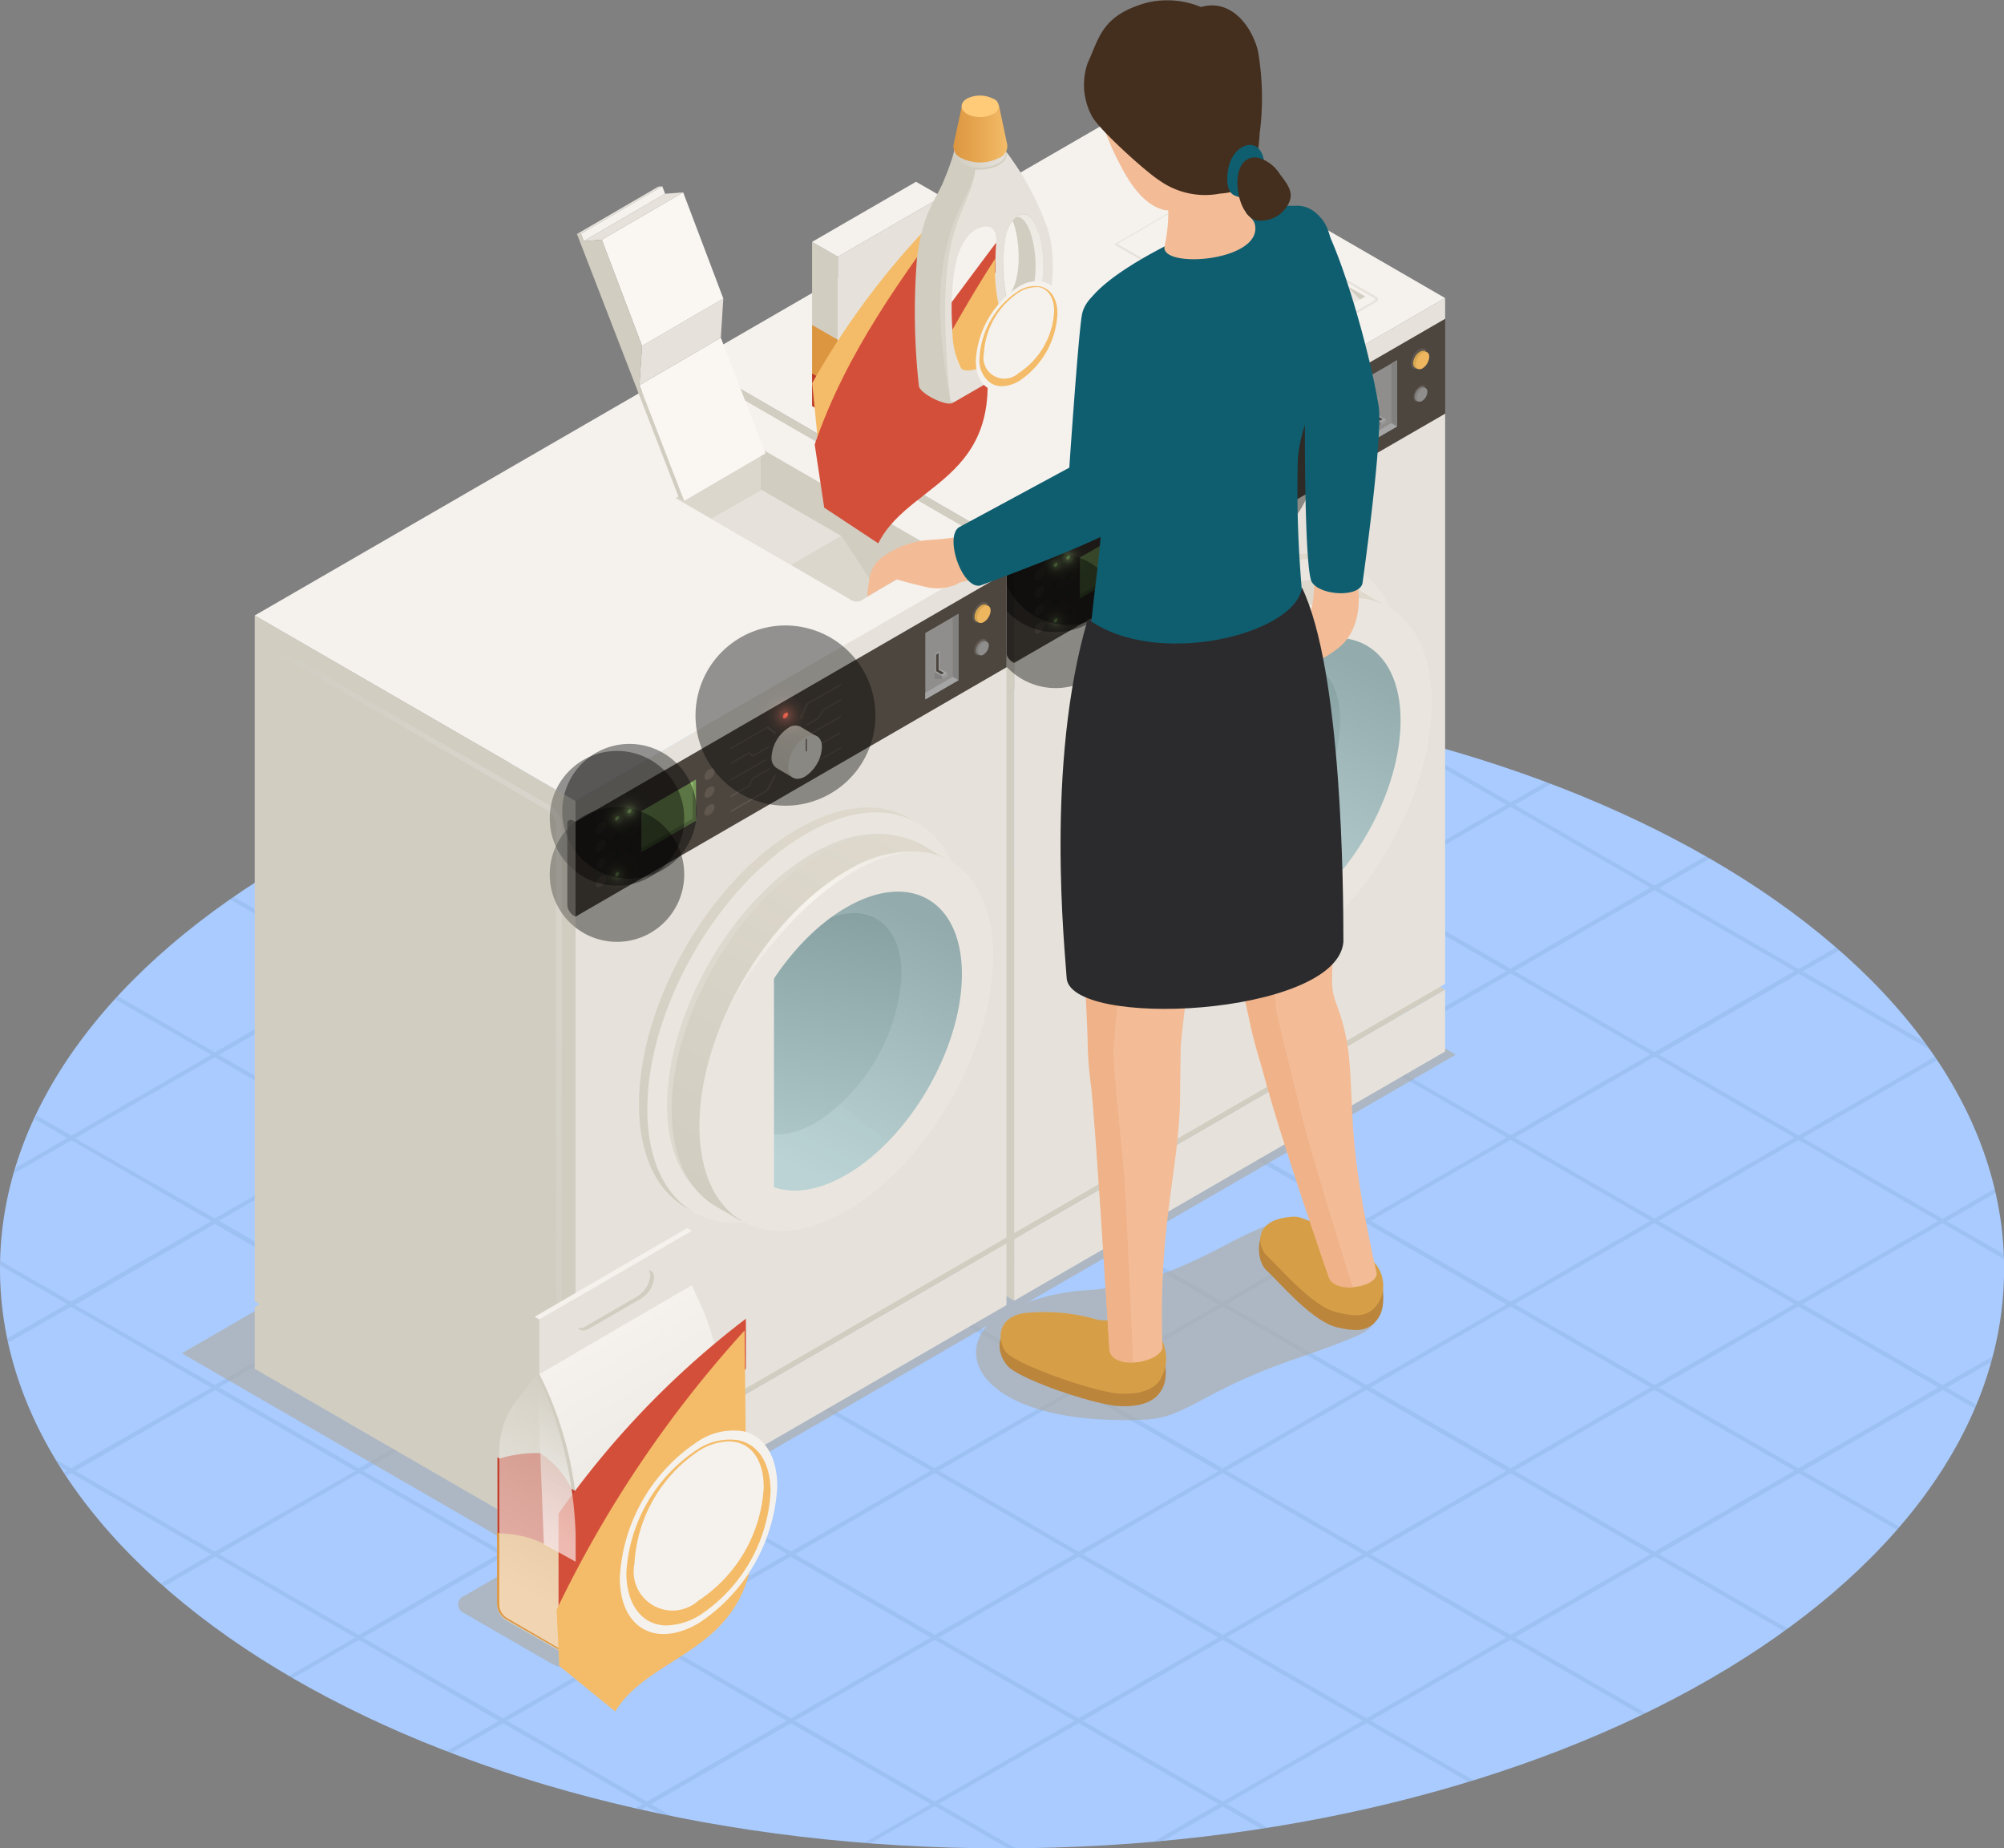 <svg width="257" height="237" fill="none" xmlns="http://www.w3.org/2000/svg"><rect width="100%" height="100%" fill="#808080" stroke="none"/><path d="M128.508 237c70.972 0 128.507-33.27 128.507-74.31S199.48 88.38 128.508 88.38C57.535 88.38 0 121.65 0 162.69S57.535 237 128.508 237Z" fill="#A9CBFF"/><path opacity=".1" d="m37.543 215.191 8.487-4.914 13.606 7.875 4.328 2.503-6.72 3.891.625.245 6.628-3.831 17.934 10.363-.93.534.762.168.686-.397 1.523.885 1.676.351-2.666-1.526 17.934-10.363 17.933 10.363-8.578 4.975h.93l8.167-4.731 9.294 5.372h1.021l-9.782-5.662 17.918-10.332 17.934 10.363-8.334 4.822 1.264-.122 7.619-4.395 4.906 2.854.838-.137-5.226-3.053 17.933-10.363 13.043 7.54.671-.214-13.18-7.631 17.934-10.378 16.76 9.661.564-.275-16.761-9.691 17.934-10.363 16.578 9.569.457-.335-16.502-9.539 17.934-10.378 12.571 7.265c.121-.123.228-.26.35-.397l-12.403-7.173 17.949-10.363 4.114 2.381c0-.168.137-.336.198-.489l-3.794-2.197 5.684-3.297c0-.229.152-.473.213-.717l-6.46 3.678-17.95-10.378 17.95-10.363 7.846 4.579v-.626l-7.298-4.212 6.262-3.617c0-.183 0-.367-.121-.55l-6.659 3.862-17.949-10.378 17.233-9.966-.29-.443-17.461 10.103-17.934-10.362 17.934-10.378 16.882 9.767c-.243-.366-.533-.717-.807-1.068l-15.557-9.005 4.723-2.716-.441-.367-4.8 2.778-17.934-10.363 6.567-3.8-.564-.305-6.551 3.785-17.919-10.363 4.663-2.701-.656-.229-4.571 2.625-14.825-8.577-1.859-.473 16.151 9.34-17.934 10.378-17.278-9.997-.656-.381 17.142-9.905-.762-.168-16.898 9.783-17.949-10.378 6.095-3.526h-.929l-5.684 3.236-6.567-3.8h-1.051l7.131 4.12-17.949 10.378-17.934-10.378 5.394-3.052-1.265.122-4.571 2.686-3.047-1.77-.853.122 3.382 1.954-17.934 10.377-11.778-6.822-.7.199 11.838 6.837-17.933 10.378-15.77-9.157-.595.26 15.831 9.157-17.934 10.378-16.013-9.203-.488.32 15.983 9.249-17.949 10.347-12.448-7.203-.381.397 12.372 7.112-17.933 10.378-4.48-2.595-.229.473 4.175 2.427-6.552 3.785c-.076.244-.152.488-.213.732l7.299-4.227 17.933 10.378-17.994 10.317-9.051-5.235v.595l8.548 4.945-7.619 4.38c0 .183.077.366.107.55l8.015-4.579 17.994 10.378-17.994 10.332-1.935-1.114c.198.321.426.641.624.962l.777.457-.35.199.29.442.594-.335 17.994 10.408-6.46 3.739.411.382 6.583-3.8 17.933 10.362-8.471 4.899.457.321Zm9.005-5.22 17.949-10.362 14.14 8.18 3.794 2.182-17.934 10.348-17.95-10.348Zm73.32-42.397 14.383 8.318 3.566 2.06-17.949 10.317-17.934-10.362 17.934-10.333ZM101.4 177.586l-17.933-10.317 17.933-10.363 17.919 10.363-17.919 10.317Zm19.001-10.363 17.918-10.317 15.07 8.7 2.864 1.663-17.934 10.317-17.918-10.363Zm36.401.306 17.933 10.378-17.933 10.362-17.949-10.362 17.949-10.378Zm.518-.306 17.933-10.362 17.919 10.408-17.919 10.317-17.933-10.363Zm-.518-.305-17.949-10.363 17.949-10.378 16.943 9.814.99.564-17.933 10.363Zm-18.483-10.698-17.918-10.363 17.934-10.378 17.918 10.378-17.934 10.363Zm-.518.305-17.949 10.378-17.918-10.363 17.934-10.378 17.933 10.363Zm-36.401-.305-17.293-9.997-.64-.366 17.933-10.378 17.934 10.378L101.4 156.22Zm-.533.305-17.934 10.378-17.278-9.997-.655-.381 17.933-10.378 17.934 10.378Zm-18.452 10.683-17.933 10.378-17.294-9.996-.655-.367 17.949-10.378 17.933 10.363Zm.534.305 17.918 10.363-17.934 10.393-17.918-10.362 17.934-10.394Zm0 21.367 16.76 9.66 1.234.718-17.994 10.378-17.934-10.363 17.934-10.393Zm.533-.306 17.934-10.362 15.069 8.714 2.864 1.648-17.933 10.378-17.934-10.378Zm36.386.306 17.949 10.378-17.949 10.378-17.934-10.363 17.934-10.393Zm.533-.306 17.918-10.316 17.934 10.362-17.934 10.332-17.918-10.378Zm36.401.306 17.933 10.378-17.933 10.378-17.949-10.363 17.949-10.393Zm.518-.306 17.933-10.362 17.919 10.408-17.919 10.332-17.933-10.378Zm18.467-10.683 17.934-10.378 17.933 10.378-17.933 10.378-17.934-10.378Zm18.452-10.683 17.933-10.363 17.949 10.363-17.949 10.378-17.933-10.378Zm-.518-.305-17.934-10.363 17.934-10.378 17.933 10.378-17.933 10.363Zm-17.934-31.714 17.934-10.378 15.434 8.928 2.499 1.45-17.933 10.363-17.934-10.363Zm15.237 9.386 2.209 1.282-17.934 10.378-17.934-10.378 17.934-10.378 15.725 9.096Zm-34.192.977-17.934-10.363 17.949-10.378 17.919 10.363-17.934 10.378Zm-18.467-10.684-17.279-9.996-.655-.366 17.934-10.378 17.934 10.378-17.934 10.362Zm-.518.306-17.949 10.378-17.324-9.936-.655-.381 17.933-10.378 17.995 10.317Zm-36.401-.306-17.98-10.301 17.934-10.378 17.934 10.378-17.888 10.301Zm-.533.306-17.934 10.378-17.934-10.378 17.934-10.378 17.934 10.378Zm-18.452 10.683-17.98 10.363-17.948-10.363 17.949-10.378 17.98 10.378ZM63.994 156.54l-17.98 10.363-17.933-10.378 17.933-10.378 17.98 10.393Zm0 21.367-17.98 10.362-17.278-9.996-.655-.382 17.933-10.378 17.98 10.394Zm.549.32L82.46 188.59l-17.98 10.362-17.933-10.362 17.995-10.363Zm18.406 52.775-17.934-10.363 17.934-10.378 17.933 10.378-17.933 10.363Zm.518-21.031 17.933-10.362 17.934 10.362-17.918 10.348-17.95-10.348Zm36.401 21.031-17.934-10.363 17.934-10.378 17.949 10.378-17.949 10.363Zm.533-21.046 17.918-10.347 17.934 10.362-17.934 10.348-17.918-10.363Zm36.401 21.046-17.949-10.363 17.949-10.378 17.933 10.378-17.933 10.363Zm18.451-10.683-17.933-10.378 17.933-10.363 17.919 10.393-17.919 10.348Zm18.468-10.683-17.934-10.363 17.934-10.378 17.933 10.378-17.933 10.363Zm18.451-10.684-17.933-10.378 17.933-10.362 17.949 10.362-17.949 10.378Zm36.401-21.045-17.934 10.362-17.933-10.362 17.933-10.378 17.934 10.378Zm-17.934-31.73 17.934 10.378-17.934 10.348-17.933-10.363 17.933-10.363Zm-.518-.305-17.949 10.378-17.933-10.378 17.933-10.378 17.949 10.378Zm-17.949-31.729 14.445 8.348 3.504 2.03-17.949 10.378-17.933-10.378 17.933-10.378Zm-18.451-10.683 17.918 10.362-17.934 10.378-17.918-10.362 17.934-10.378Zm-18.468 10.683 17.919 10.378-17.934 10.363-17.918-10.363 17.933-10.378Zm-.533-.305-17.934 10.378-17.293-9.997-.656-.381 17.949-10.378 17.934 10.378Zm-36.401-21 17.934 10.362-17.934 10.378-17.933-10.378 17.933-10.363Zm-.518 21.045-17.949 10.378-17.933-10.378 17.933-10.378 17.949 10.378ZM101.4 92.837l17.934 10.363-17.934 10.378L83.467 103.2 101.4 92.837Zm-18.467 10.684 17.934 10.378-17.934 10.378L65 113.899l17.933-10.378Zm-18.451 10.683 17.933 10.378-17.933 10.363-17.95-10.363 17.95-10.378Zm-18.468 10.683 17.934 10.378-17.934 10.378-17.933-10.378 17.933-10.378Zm-36.4 21.061 17.933-10.378 17.95 10.378-17.95 10.272-17.933-10.272Zm0 21.367 17.933-10.378 17.95 10.378-17.95 10.271-17.933-10.271Zm17.933 31.637-17.217-9.965-.655-.367 17.933-10.378 17.95 10.378-18.01 10.332Zm.549.321 17.934-10.378 17.918 10.363-17.934 10.378-17.918-10.363Z" fill="#39678A"/><g style="mix-blend-mode:multiply" opacity=".6" fill="#AFAA9C"><path d="M164.056 174.976c2.499-.931 6.202-2.076 9.996-3.694 5.058-2.167 2.956-7.386-1.524-11.827-8.898-8.913-15.237 4.395-32.698 5.952a27.664 27.664 0 0 0-10.91 2.777c-7.999 4.411-3.702 14.682 17.675 13.858 5.348-.198 6.963-3.159 17.461-7.066Z"/><path d="M186.697 135.235 71.918 201.623l-48.606-28.097 114.795-66.388 48.59 28.097Z"/><path d="m92.61 202.966-17.965 10.393a4.255 4.255 0 0 1-3.84 0l-11.275-6.516a1.177 1.177 0 0 1 0-2.213l17.964-10.394a4.268 4.268 0 0 1 3.84 0l11.275 6.517a1.157 1.157 0 0 1 .81 1.107 1.16 1.16 0 0 1-.81 1.106Z"/></g><path d="m130.061 166.78-41.14-23.793v-7.921l41.14 23.794v7.92Z" fill="#D1CDC1"/><path d="m185.327 134.822-55.265 31.958v-7.921l55.265-31.973v7.936Z" fill="#E6E2DB"/><path d="m130.061 158.859-17.872-6.974-23.267-16.819 55.264-31.973 41.139 23.793-55.264 31.973Z" fill="#D1CDC1"/><path d="m130.061 158.111-41.14-23.793V46.38l41.14 23.793v87.938Z" fill="#D1CDC1"/><path d="m185.327 126.153-55.265 31.958V70.173l55.265-31.958v87.938Z" fill="#E6E2DB"/><path d="M130.061 70.173 88.921 46.38l55.265-31.958 41.139 23.793-55.264 31.958Z" fill="#F5F2EE"/><path opacity=".5" d="M126.68 70.754 93.844 51.707a2.053 2.053 0 0 0-2.087 0 2.074 2.074 0 0 0-1.052 1.816v73.791a3.18 3.18 0 0 0 1.524 2.762l32.836 19.001a2.117 2.117 0 0 0 2.087 0 2.088 2.088 0 0 0 1.051-1.816V73.455a3.195 3.195 0 0 0-1.523-2.701Zm.883 76.568a1.37 1.37 0 0 1-2.057 1.19L92.61 129.466a2.498 2.498 0 0 1-1.234-2.152V53.523a1.345 1.345 0 0 1 .7-1.19 1.31 1.31 0 0 1 1.372 0l32.836 18.985a2.493 2.493 0 0 1 1.234 2.137l.045 73.867Z" fill="url(#a)"/><path d="M173.904 106.241c7.944-13.782 7.944-28.678 0-33.272-7.943-4.593-20.823 2.855-28.767 16.637-7.943 13.781-7.944 28.678 0 33.271 7.944 4.594 20.823-2.854 28.767-16.636Z" fill="#EAE6DF"/><path d="m174.05 73.058-1.067-.61c-3.687-2.214-8.822-1.939-14.505 1.342-11.23 6.502-20.341 22.298-20.341 35.286 0 6.425 2.224 10.958 5.82 13.109l1.067.626c-3.611-2.167-5.836-6.7-5.836-13.125 0-12.988 9.142-28.784 20.341-35.27 5.684-3.296 10.788-3.571 14.521-1.358Z" fill="url(#b)"/><path opacity=".5" d="M173.591 106.049c7.27-12.613 7.268-26.248-.005-30.454-7.273-4.206-19.063 2.61-26.333 15.223-7.271 12.614-7.269 26.249.004 30.455 7.273 4.206 19.063-2.61 26.334-15.224Z" fill="#D1CDC1"/><path d="m165.03 83.635-4.022 2.38a32.246 32.246 0 0 0-11.169 18.94v4.579c-.106 9.615 6.506 13.735 14.795 9.035 8.289-4.701 15.085-16.163 15.237-25.778.152-9.614-6.506-13.78-14.841-9.156Z" fill="#939393"/><path d="M174.645 75.865c-3.413-2.045-8.167-1.785-13.424 1.252-10.406 6.013-18.832 20.649-18.832 32.675 0 5.937 2.057 10.134 5.394 12.21l3.565 2.06c-6.323-23.213 1.051-39.375 26.878-46.045l-3.581-2.152Z" fill="url(#c)"/><path d="m165.03 83.635-4.022 2.38a32.246 32.246 0 0 0-11.169 18.94v4.579c-.106 9.615 6.506 13.735 14.795 9.035 8.289-4.701 15.085-16.163 15.237-25.778.152-9.614-6.506-13.78-14.841-9.156Z" fill="url(#d)"/><path d="M149.839 104.893c-.091 7.067 4.769 10.043 10.849 6.639 6.079-3.403 11.092-11.873 11.184-18.94.091-7.066-4.785-10.042-10.864-6.638a24.193 24.193 0 0 0-7.857 8.125 24.237 24.237 0 0 0-3.312 10.814Z" fill="url(#e)"/><path d="M161.175 119.911a15.64 15.64 0 0 0 3.474-1.449 24.591 24.591 0 0 0 5.607-4.396l-6.186-4.975a17.343 17.343 0 0 1-3.337 2.442c-.994.58-2.074.998-3.2 1.236l3.642 7.142Z" fill="#BBD3D5" style="mix-blend-mode:screen" opacity=".2"/><path d="M164.786 79.177c-10.407 6.014-18.833 20.65-18.833 32.676 0 12.026 8.426 16.895 18.833 10.882 10.407-6.014 18.833-20.634 18.833-32.66 0-7.525-3.307-12.21-8.304-13.263a15.339 15.339 0 0 0-10.529 2.365Zm0 38.933c-8.182 4.731-14.826.885-14.826-8.577s6.644-20.985 14.826-25.716c8.182-4.731 14.825-.9 14.825 8.577 0 9.478-6.643 20.97-14.825 25.67v.046Z" fill="#EAE6DF"/><path d="M155.507 91.799c-4.754 4.761-7.786 14.132-7.771 19.199.016 5.067 4.663 8.44 7.771 9.707V91.799Z" fill="#EAE6DF"/><path opacity=".6" d="m150.236 95.462-.64 1.328s.32-.428.792-1.252c7.07-12.026 17.599-19.947 24.912-18.695-9.873-1.786-20.082 9.02-25.064 18.619Z" fill="url(#f)"/><path d="m130.061 85.007-.213-.122a1.778 1.778 0 0 1-.838-1.328v-10.47c0-.472.381-.625.838-.35l.213.122 1.326 5.784-1.326 6.364Z" fill="#423E39"/><path d="m185.342 53.035-55.28 31.958V72.845l55.28-31.974v12.164Z" fill="#4C463F"/><path d="m138.488 76.72 7.009-4.044v-5.25l-7.009 4.06v5.234Z" fill="#97C372"/><path opacity=".7" d="m145.497 67.426-.411.244v4.762l-6.598 3.815v.473l7.009-4.044v-5.25Z" fill="#6F8E53"/><path d="M147.813 66.724a1.192 1.192 0 0 1-.899.763c-.305 0-.411-.335-.229-.763a1.144 1.144 0 0 1 .884-.747c.305 0 .412.335.244.747ZM147.813 69.013a1.19 1.19 0 0 1-.899.763c-.305 0-.411-.335-.229-.763a1.145 1.145 0 0 1 .884-.747c.305 0 .412.335.244.747ZM147.813 71.302a1.191 1.191 0 0 1-.899.763c-.305 0-.411-.335-.229-.763a1.145 1.145 0 0 1 .884-.747c.305 0 .412.335.244.747ZM133.886 73.607a1.176 1.176 0 0 1-.884.763c-.305 0-.412-.35-.229-.763a1.145 1.145 0 0 1 .884-.748c.305 0 .411.336.229.748ZM133.886 75.896a1.177 1.177 0 0 1-.884.763c-.305 0-.412-.35-.229-.763a1.144 1.144 0 0 1 .884-.748c.305 0 .411.336.229.748ZM133.886 78.185a1.176 1.176 0 0 1-.884.763c-.305 0-.412-.35-.229-.763a1.145 1.145 0 0 1 .884-.748c.305 0 .411.336.229.748ZM133.886 80.474a1.176 1.176 0 0 1-.884.763c-.305 0-.412-.35-.229-.763a1.144 1.144 0 0 1 .884-.747c.305 0 .411.335.229.747Z" fill="#60574F"/><path d="M135.806 72.157a.876.876 0 0 1-.426.671c-.244.138-.427 0-.427-.168a.872.872 0 0 1 .427-.686c.228-.138.426-.046.426.183Z" fill="#423E39"/><path d="M135.637 72.28a.586.586 0 0 1-.259.427c-.153 0-.274 0-.274-.122a.565.565 0 0 1 .274-.412c.137-.107.259-.061.259.106Z" fill="#97C372"/><path d="M137.42 71.227a.915.915 0 0 1-.427.671c-.244.137-.427 0-.427-.183a.867.867 0 0 1 .427-.672c.229-.137.427-.06.427.184Z" fill="#423E39"/><path d="M137.252 71.317a.53.53 0 0 1-.259.412c-.152.092-.274 0-.274-.106a.542.542 0 0 1 .274-.413c.137-.091.259-.03.259.107Z" fill="#97C372"/><path d="M135.806 74.538a.905.905 0 0 1-.426.687c-.244.137-.427 0-.427-.183a.827.827 0 0 1 .427-.672c.228-.137.426-.06.426.168Z" fill="#423E39"/><path opacity=".5" d="M135.637 74.645a.588.588 0 0 1-.259.412c-.153.076-.274 0-.274-.107a.557.557 0 0 1 .274-.427c.137-.077.259-.03.259.122Z" fill="#455B2F"/><path d="M137.42 73.607a.92.92 0 0 1-.427.687c-.244.137-.427 0-.427-.183a.879.879 0 0 1 .427-.687c.229-.137.427-.046.427.183Z" fill="#423E39"/><path opacity=".5" d="M137.252 73.714a.58.58 0 0 1-.259.412c-.152.076-.274 0-.274-.122a.565.565 0 0 1 .274-.412c.137-.076.259-.03.259.122Z" fill="#455B2F"/><path d="M135.806 76.935a.913.913 0 0 1-.426.671c-.244.137-.427 0-.427-.183a.878.878 0 0 1 .427-.672c.228-.137.426-.06.426.184Z" fill="#423E39"/><path opacity=".5" d="M135.637 77.026a.542.542 0 0 1-.259.412c-.153.092-.274 0-.274-.107a.52.52 0 0 1 .274-.412c.137-.06.259-.06.259.107Z" fill="#455B2F"/><path d="M137.42 76.003a.914.914 0 0 1-.427.671c-.244.138-.427 0-.427-.183a.867.867 0 0 1 .427-.671c.229-.138.427-.061.427.183Z" fill="#423E39"/><path opacity=".5" d="M137.252 76.094a.567.567 0 0 1-.259.412c-.152.092-.274 0-.274-.106a.52.52 0 0 1 .274-.413c.137-.091.259-.045.259.107Z" fill="#455B2F"/><path d="M135.806 79.315a.876.876 0 0 1-.426.672c-.244.137-.427 0-.427-.184a.878.878 0 0 1 .427-.671c.228-.137.426-.046.426.183Z" fill="#423E39"/><path d="M135.637 79.406a.586.586 0 0 1-.259.427c-.153 0-.274 0-.274-.121a.53.53 0 0 1 .274-.413c.137-.091.259-.03.259.107Z" fill="#97C372"/><path d="M137.42 78.384a.914.914 0 0 1-.427.671c-.244.138-.427 0-.427-.183a.867.867 0 0 1 .427-.671c.229-.138.427-.061.427.183Z" fill="#423E39"/><path opacity=".5" d="M137.252 78.476a.53.53 0 0 1-.259.412c-.152.091-.274 0-.274-.107a.541.541 0 0 1 .274-.412c.137-.092.259.015.259.107Z" fill="#455B2F"/><path style="mix-blend-mode:screen" opacity=".4" d="M135.378 88.228c4.763 0 8.624-3.868 8.624-8.639 0-4.77-3.861-8.638-8.624-8.638s-8.624 3.868-8.624 8.638c0 4.771 3.861 8.639 8.624 8.639Z" fill="url(#g)"/><path style="mix-blend-mode:screen" opacity=".4" d="M144.002 72.401a8.652 8.652 0 0 1-1.447 4.805 8.628 8.628 0 0 1-3.87 3.188 8.61 8.61 0 0 1-9.405-1.87 8.64 8.64 0 0 1-2.361-4.426 8.64 8.64 0 0 1 3.677-8.87 8.615 8.615 0 0 1 4.797-1.45c2.283 0 4.473.909 6.088 2.526a8.632 8.632 0 0 1 2.521 6.097Z" fill="url(#h)"/><path style="mix-blend-mode:screen" opacity=".4" d="M145.604 71.486a8.65 8.65 0 0 1-1.455 4.8 8.625 8.625 0 0 1-8.858 3.67 8.618 8.618 0 0 1-4.415-2.368 8.646 8.646 0 0 1 1.323-13.292 8.617 8.617 0 0 1 4.796-1.448 8.598 8.598 0 0 1 6.093 2.53 8.639 8.639 0 0 1 2.516 6.108Z" fill="url(#i)"/><path d="m154.485 64.969-4.571 2.64v-.183l4.571-2.625v.168Zm-1.63 2.365 2.102-1.22v-.184l-2.194 1.282-.502.962-2.332 1.343v.183l2.423-1.404.503-.962Zm-.092-2.823 2.194-1.267v-.122l-2.102 1.22-.503-.38-2.423 1.388v.183l2.332-1.343.502.32Zm2.819-2.915.229-.122-1.067-.84-4.815 2.747v.184l4.708-2.717.945.748Zm-.091 5.418-.93 1.8-4.571 2.671v.183l4.8-2.762 1.051-2.076-.35.184Zm5.683-7.555-1.63.946v.168l1.722-.992.487-.961 2.331-1.343v-.184l-2.422 1.405-.488.961Zm-1.524-1.77-.99 2.045.305-.168.868-1.801 4.19-2.427v-.183l-4.373 2.534Zm1.524 4.578-1.524 1.008v.183l1.524-.947.488.382 2.422-1.389v-.183l-2.331 1.343-.579-.397Zm-2.301 2.656-.183.122 1.006.84 4.297-2.458v-.183l-4.19 2.427-.93-.748Zm.579-2.9 4.571-2.64V59.2l-4.571 2.64v.183Z" fill="#60574F"/><path d="M158.905 60.635a1.523 1.523 0 0 0-1.524.153 4.767 4.767 0 0 0-2.179 3.754 1.528 1.528 0 0 0 .625 1.404l2.133 1.236 3.048-5.31-2.103-1.237Z" fill="url(#j)"/><path d="M157.336 65.778c0 1.389.96 1.954 2.164 1.251a4.824 4.824 0 0 0 2.163-3.754c0-1.389-.975-1.953-2.163-1.251a4.754 4.754 0 0 0-2.164 3.754Z" fill="#E6E2DB"/><path opacity=".8" d="m159.727 63.749-.153.091v-1.572l.153-.091v1.572Z" fill="#60574F"/><path d="M157.549 58.895a1.215 1.215 0 0 1-.564.9c-.32.183-.579.076-.579-.244a1.175 1.175 0 0 1 .579-.9c.305-.107.564-.107.564.244Z" fill="#423E39"/><path d="M157.336 59.017a.8.8 0 0 1-.351.565c-.198.107-.35 0-.35-.153a.746.746 0 0 1 .35-.565c.183-.106.351-.045.351.153Z" fill="#ED6552"/><path style="mix-blend-mode:screen" opacity=".4" d="M168.206 61.886c1.469-6.209-2.366-12.434-8.564-13.905-6.199-1.471-12.414 2.37-13.883 8.578-1.469 6.209 2.366 12.434 8.564 13.906 6.199 1.47 12.414-2.37 13.883-8.579Z" fill="url(#k)"/><path d="m142.891 31.347 22.626 13.08a1.236 1.236 0 0 0 1.128 0l9.858-5.724a.355.355 0 0 0 .164-.528.346.346 0 0 0-.164-.128l-22.627-13.08-10.985 6.38Zm33.323 6.883c.167.107.167.26 0 .351l-9.828 5.693a.716.716 0 0 1-.61 0L143.287 31.27l10.437-6.105 22.49 13.064Z" fill="#E6E2DB"/><path opacity=".7" d="m175.071 38.017-9.431 5.463-2.408-1.388 9.447-5.464 2.392 1.389Z" fill="#E6E2DB"/><path d="m172.68 36.628 1.752 1.77.64-.381-2.392-1.39Z" fill="#D1CDC1"/><path d="M182.506 44.655a.884.884 0 0 0-.518.138 2.21 2.21 0 0 0-.883 1.114c-.29.748-.122 1.373.38 1.42a.976.976 0 0 0 .519-.138c.409-.274.724-.668.898-1.13.305-.732.122-1.373-.396-1.404Z" fill="#60574F"/><path d="M182.704 44.991a.425.425 0 0 0-.198 0 .7.7 0 0 0-.427.122 1.794 1.794 0 0 0-.731.916c-.214.519-.138.961.137 1.114l.335.199 1.219-2.091-.335-.26Z" fill="#D8A750"/><path d="M182.857 45.129a.73.73 0 0 0-.442.122 1.802 1.802 0 0 0-.732.916c-.244.61-.091 1.129.32 1.175.15.006.298-.031.427-.107.348-.222.611-.556.746-.946.244-.61.092-1.13-.319-1.16Z" fill="#EDB65F"/><path d="M182.506 49.386a.731.731 0 0 0-.411.107c-.33.208-.581.52-.716.885-.229.596-.076 1.084.305 1.13a.82.82 0 0 0 .411-.107c.331-.214.582-.53.716-.9.168-.596.031-1.115-.305-1.115Z" fill="#60574F"/><path d="M182.584 49.63a.26.26 0 0 0-.153 0 .563.563 0 0 0-.335.092c-.27.175-.478.432-.594.733-.153.412-.107.763.106.9l.275.153.975-1.679-.274-.198Z" fill="#828180"/><path d="M182.706 49.752a.55.55 0 0 0-.336.077 1.422 1.422 0 0 0-.594.748c-.183.488-.076.9.259.93a.743.743 0 0 0 .335-.091c.279-.173.489-.437.595-.748.182-.488.076-.9-.259-.916ZM174.92 48.639v8.5l4.251-2.457v-8.5l-4.251 2.457Z" fill="#8F8E8D"/><path d="M178.439 46.594v7.661l.732.427v-8.5l-.732.412Z" fill="#828180"/><path d="m178.44 54.255-3.52 2.045v.84l4.251-2.458-.731-.427Z" fill="#A5A5A5"/><path d="m176.793 50.867-.67.397v2.503l.67-.397v-2.503ZM177.082 54.195v.35l.67-.396.016-.351-.686.397Z" fill="#999898"/><path d="m176.793 53.248-.67.382.96.564.686-.397-.976-.549Z" fill="#A5A5A5"/><path d="M176.123 53.63v.9l.96.016v-.351l-.96-.565Z" fill="#828180"/><path d="M176.625 53.34v-2.107l-.32.184v2.12l.685.398.32-.183-.685-.413Z" fill="#4C463F"/><path d="m73.808 199.303-41.14-23.793v-7.921l41.14 23.793v7.921Z" fill="#D1CDC1"/><path d="m129.073 167.345-55.264 31.958v-7.921l55.264-31.958v7.921Z" fill="#E6E2DB"/><path d="m73.808 191.382-17.873-6.975-23.267-16.818 55.264-31.958 41.14 23.793-55.264 31.958Z" fill="#D1CDC1"/><path d="m73.808 190.649-41.14-23.793V78.918l41.14 23.793v87.938Z" fill="#D1CDC1"/><path d="m129.073 158.676-55.264 31.973v-87.938l55.264-31.974v87.939Z" fill="#E6E2DB"/><path d="m73.808 102.711-41.14-23.793L87.932 46.96l41.14 23.778-55.264 31.973Z" fill="#F5F2EE"/><path opacity=".5" d="M70.426 103.23 37.59 84.244a2.07 2.07 0 0 0-2.767.79 2.079 2.079 0 0 0-.28 1.011v73.806a3.21 3.21 0 0 0 1.524 2.762l32.835 18.986a2.029 2.029 0 0 0 2.088 0 2.077 2.077 0 0 0 1.051-1.816v-73.791a3.18 3.18 0 0 0-1.615-2.762Zm.853 76.553a1.357 1.357 0 0 1-.685 1.19 1.307 1.307 0 0 1-1.372 0l-32.805-18.985a2.473 2.473 0 0 1-1.234-2.137V86.015a1.344 1.344 0 0 1 .686-1.19 1.37 1.37 0 0 1 1.371 0l32.836 19a2.462 2.462 0 0 1 1.234 2.137l-.03 73.821Z" fill="url(#l)"/><path d="M117.658 138.776c7.943-13.781 7.944-28.678 0-33.271-7.943-4.594-20.823 2.854-28.767 16.636-7.943 13.782-7.944 28.678 0 33.271 7.944 4.594 20.823-2.854 28.767-16.636Z" fill="#EAE6DF"/><path d="m117.796 105.595-1.067-.625c-3.687-2.213-8.822-1.939-14.505 1.358-11.23 6.486-20.28 22.297-20.28 35.285 0 6.41 2.224 10.943 5.82 13.11l1.066.61c-3.61-2.167-5.82-6.699-5.82-13.109 0-12.988 9.142-28.784 20.326-35.286 5.622-3.281 10.772-3.556 14.46-1.343Z" fill="url(#m)"/><path opacity=".5" d="M117.343 138.592c7.27-12.613 7.268-26.248-.005-30.454-7.273-4.206-19.063 2.609-26.334 15.223-7.27 12.614-7.268 26.249.005 30.455 7.273 4.206 19.063-2.61 26.334-15.224Z" fill="#D1CDC1"/><path d="m108.776 116.172-3.977 2.305a32.225 32.225 0 0 0-11.169 18.955v4.579c-.106 9.614 6.506 13.735 14.795 9.05 8.289-4.686 15.085-16.178 15.237-25.793.152-9.614-6.674-13.72-14.886-9.096Z" fill="#939393"/><path d="M118.406 108.403c-3.428-2.045-8.182-1.801-13.438 1.252-10.407 6.013-18.833 20.634-18.833 32.66 0 5.937 2.057 10.134 5.394 12.209l3.565 2.076c-6.323-23.213 1.051-39.375 26.878-46.06l-3.566-2.137Z" fill="url(#n)"/><path d="m108.776 116.172-3.977 2.305a32.225 32.225 0 0 0-11.169 18.955v4.579c-.106 9.614 6.506 13.735 14.795 9.05 8.289-4.686 15.085-16.178 15.237-25.793.152-9.614-6.674-13.72-14.886-9.096Z" fill="url(#o)"/><path d="M93.585 137.431c-.091 7.067 4.77 10.027 10.864 6.639a24.248 24.248 0 0 0 7.85-8.129 24.302 24.302 0 0 0 3.319-10.811c.091-7.066-4.769-10.042-10.864-6.654a24.238 24.238 0 0 0-7.855 8.136 24.273 24.273 0 0 0-3.314 10.819Z" fill="url(#p)"/><path d="M104.874 152.449a17.238 17.238 0 0 0 3.474-1.45 25.469 25.469 0 0 0 5.592-4.395l-6.095-4.991a17.074 17.074 0 0 1-3.398 2.396 11.455 11.455 0 0 1-3.215 1.237l3.642 7.203Z" fill="#BBD3D5" style="mix-blend-mode:screen" opacity=".2"/><path d="M108.532 111.716c-10.407 6.013-18.833 20.634-18.833 32.66 0 12.026 8.426 16.91 18.833 10.897 10.407-6.013 18.833-20.649 18.833-32.675 0-7.509-3.291-12.21-8.304-13.248a15.216 15.216 0 0 0-10.529 2.366Zm0 38.917c-8.182 4.732-14.825.901-14.825-8.577 0-9.477 6.643-20.969 14.825-25.701 8.182-4.731 14.825-.9 14.825 8.562 0 9.463-6.643 20.985-14.825 25.716Z" fill="#EAE6DF"/><path d="M99.253 124.337c-4.738 4.762-7.77 14.117-7.77 19.184s4.662 8.44 7.77 9.706v-28.89Z" fill="#EAE6DF"/><path opacity=".6" d="m93.997 127.985-.655 1.343s.335-.443.792-1.267c7.07-12.026 17.599-19.932 24.928-18.68-9.889-1.801-20.098 9.004-25.065 18.604Z" fill="url(#q)"/><path d="m73.807 117.546-.213-.123a1.78 1.78 0 0 1-.838-1.343v-10.469c0-.458.38-.626.838-.351l.213.122 1.341 5.784-1.34 6.38Z" fill="#423E39"/><path d="m129.088 85.557-55.28 31.973v-12.148l55.28-31.974v12.149Z" fill="#4C463F"/><path d="m82.248 109.258 7.009-4.044-.015-5.25-6.994 4.044v5.25Z" fill="#97C372"/><path opacity=".7" d="m89.242 99.964-.412.244v4.762l-6.582 3.815v.473l7.009-4.044-.015-5.25Z" fill="#6F8E53"/><path d="M91.559 99.263a1.19 1.19 0 0 1-.899.747c-.305 0-.411-.336-.228-.748a1.175 1.175 0 0 1 .883-.747c.305 0 .412.335.244.748ZM91.559 101.552a1.193 1.193 0 0 1-.899.747c-.305 0-.411-.335-.228-.747a1.173 1.173 0 0 1 .883-.748c.305 0 .412.335.244.748ZM91.559 103.841a1.193 1.193 0 0 1-.899.747c-.305 0-.411-.335-.228-.747a1.173 1.173 0 0 1 .883-.748c.305 0 .412.336.244.748ZM77.647 106.145a1.187 1.187 0 0 1-.899.748c-.305 0-.411-.336-.229-.748a1.16 1.16 0 0 1 .884-.763c.305 0 .411.336.244.763ZM77.647 108.434a1.187 1.187 0 0 1-.899.748c-.305 0-.411-.336-.229-.748a1.192 1.192 0 0 1 .884-.763c.305 0 .411.351.244.763ZM77.647 110.724a1.187 1.187 0 0 1-.899.748c-.305 0-.411-.336-.229-.748a1.192 1.192 0 0 1 .884-.763c.305 0 .411.351.244.763ZM77.647 113.013a1.187 1.187 0 0 1-.899.748c-.305 0-.411-.336-.229-.748a1.19 1.19 0 0 1 .884-.763c.305 0 .411.351.244.763Z" fill="#60574F"/><path d="M79.552 104.695a.921.921 0 0 1-.426.672c-.244.137-.427 0-.427-.183a.874.874 0 0 1 .427-.672c.228-.183.426-.061.426.183Z" fill="#423E39"/><path d="M79.385 104.787a.565.565 0 0 1-.259.412c-.152.091-.259 0-.259-.107a.506.506 0 0 1 .26-.412c.136-.092.258-.046.258.107Z" fill="#97C372"/><path d="M81.166 103.749a.915.915 0 0 1-.427.687c-.244.137-.427 0-.427-.183a.855.855 0 0 1 .427-.672c.229-.137.427-.061.427.168Z" fill="#423E39"/><path d="M80.998 103.856a.579.579 0 0 1-.259.412c-.152.076-.274 0-.274-.107a.564.564 0 0 1 .274-.427c.137-.077.26-.031.26.122Z" fill="#97C372"/><path d="M79.552 107.076a.916.916 0 0 1-.426.672c-.244.137-.427 0-.427-.183a.874.874 0 0 1 .427-.672c.228-.137.426-.061.426.183Z" fill="#423E39"/><path opacity=".5" d="M79.385 107.168a.53.53 0 0 1-.259.412c-.152.092-.259 0-.259-.107a.522.522 0 0 1 .26-.412c.136-.091.258-.03.258.107Z" fill="#455B2F"/><path d="M81.166 106.145a.921.921 0 0 1-.427.672c-.244.137-.427 0-.427-.184a.873.873 0 0 1 .427-.671c.229-.107.427-.107.427.183Z" fill="#423E39"/><path opacity=".5" d="M80.998 106.237a.536.536 0 0 1-.259.412c-.152.091-.274 0-.274-.107a.521.521 0 0 1 .274-.412c.137-.092.26-.046.26.107Z" fill="#455B2F"/><path d="M79.552 109.457a.92.92 0 0 1-.426.686c-.244.138-.427 0-.427-.183a.875.875 0 0 1 .427-.686c.228-.138.426-.046.426.183Z" fill="#423E39"/><path opacity=".5" d="M79.385 109.549a.58.58 0 0 1-.259.427c-.152 0-.259 0-.259-.122a.533.533 0 0 1 .26-.412c.136-.076.258-.03.258.107Z" fill="#455B2F"/><path d="M81.166 108.526a.89.89 0 0 1-.427.672c-.244.137-.427 0-.427-.168a.867.867 0 0 1 .427-.687c.229-.138.427-.046.427.183Z" fill="#423E39"/><path opacity=".5" d="M80.998 108.617a.58.58 0 0 1-.259.428c-.152 0-.274 0-.274-.123a.56.56 0 0 1 .274-.412c.137-.076.26-.03.26.107Z" fill="#455B2F"/><path d="M79.552 111.853a.917.917 0 0 1-.426.671c-.244.137-.427 0-.427-.183a.859.859 0 0 1 .427-.672c.228-.137.426-.061.426.184Z" fill="#423E39"/><path d="M79.385 111.959a.564.564 0 0 1-.259.413c-.152.091-.259 0-.259-.107a.547.547 0 0 1 .26-.428c.136-.091.258-.045.258.122Z" fill="#97C372"/><path d="M81.166 110.907a.915.915 0 0 1-.427.687c-.244.137-.427 0-.427-.183a.824.824 0 0 1 .427-.672c.229-.137.427-.061.427.168Z" fill="#423E39"/><path opacity=".5" d="M80.998 111.014a.579.579 0 0 1-.259.412c-.152 0-.274 0-.274-.107a.564.564 0 0 1 .274-.427c.137-.077.26-.031.26.122Z" fill="#455B2F"/><path style="mix-blend-mode:screen" opacity=".4" d="M87.748 112.127a8.647 8.647 0 0 1-5.327 7.983 8.613 8.613 0 0 1-9.4-1.88 8.651 8.651 0 0 1-1.86-9.419 8.633 8.633 0 0 1 7.978-5.322 8.603 8.603 0 0 1 7.958 5.334 8.636 8.636 0 0 1 .651 3.304Z" fill="url(#r)"/><path style="mix-blend-mode:screen" opacity=".4" d="M79.124 113.562c4.763 0 8.624-3.867 8.624-8.638 0-4.77-3.861-8.638-8.624-8.638s-8.624 3.868-8.624 8.638c0 4.771 3.861 8.638 8.624 8.638Z" fill="url(#s)"/><path style="mix-blend-mode:screen" opacity=".4" d="M89.35 104.009a8.645 8.645 0 0 1-5.317 7.993 8.615 8.615 0 0 1-9.406-1.87 8.644 8.644 0 0 1-1.866-9.421 8.636 8.636 0 0 1 3.183-3.876 8.613 8.613 0 0 1 10.88 1.08 8.646 8.646 0 0 1 2.526 6.094Z" fill="url(#t)"/><path d="m98.231 97.507-4.57 2.625v-.183l4.57-2.625v.183Zm-1.63 2.366 2.103-1.221v-.183l-2.195 1.267-.487.961-2.347 1.358v.168l2.438-1.389.488-.961Zm-.092-2.824 2.195-1.282V95.6L96.6 96.82l-.488-.396-2.438 1.404v.183l2.347-1.358.487.396Zm2.82-2.945.228-.137-1.052-.825-4.83 2.748v.183l4.709-2.717.944.748Zm-.092 5.403-.93 1.77-4.57 2.671v.183l4.799-2.778 1.051-2.06-.35.214Zm5.714-7.525-1.631.947v.183l1.722-.992.488-.962 2.331-1.358v-.168l-2.423 1.389-.487.962Zm-1.524-1.77-.975 2.06.289-.183.869-1.8 4.236-2.427v-.183l-4.419 2.533Zm1.524 4.579-1.722.992v.183l1.63-.946.488.396 2.422-1.404v-.183l-2.331 1.359-.487-.397Zm-2.286 2.67-.198.107 1.006.84 4.373-2.442v-.183l-4.175 2.442-1.006-.763Zm.61-2.9 4.571-2.624v-.183l-4.571 2.625v.183Z" fill="#60574F"/><path d="M102.649 93.173a1.519 1.519 0 0 0-1.523.138 4.786 4.786 0 0 0-2.18 3.77 1.529 1.529 0 0 0 .626 1.388l2.179 1.282 3.047-5.296-2.149-1.282Z" fill="url(#u)"/><path d="M101.08 98.302c0 1.388.96 1.953 2.164 1.266a4.804 4.804 0 0 0 2.163-3.77c0-1.388-.96-1.938-2.163-1.25a4.772 4.772 0 0 0-2.164 3.754Z" fill="#E6E2DB"/><path opacity=".8" d="m103.488 96.286-.168.092v-1.572l.168-.107v1.587Z" fill="#60574F"/><path d="M101.295 91.418a1.172 1.172 0 0 1-.564.915c-.32.183-.579 0-.579-.244a1.21 1.21 0 0 1 .579-.916c.32-.183.564-.076.564.245Z" fill="#423E39"/><path d="M101.082 91.555a.719.719 0 0 1-.351.55c-.198.106-.35 0-.35-.153a.717.717 0 0 1 .35-.55c.198-.121.351-.045.351.153Z" fill="#ED6552"/><path style="mix-blend-mode:screen" opacity=".4" d="M111.962 94.38c1.448-6.215-2.407-12.427-8.61-13.878-6.204-1.45-12.407 2.41-13.855 8.624-1.448 6.214 2.407 12.427 8.61 13.877 6.204 1.451 12.407-2.41 13.855-8.624Z" fill="url(#v)"/><path d="m86.652 63.87 22.627 13.08a1.236 1.236 0 0 0 1.128 0l9.843-5.678a.356.356 0 0 0 .226-.328.354.354 0 0 0-.226-.329L97.623 57.536l-10.97 6.334Z" fill="#D1CDC1"/><path d="m97.562 57.552-10.91 6.303 10.91 6.318V57.552Z" fill="#E6E2DB" opacity=".5"/><path d="m91.223 66.51 18.055 10.44a1.236 1.236 0 0 0 1.128 0l2.057-1.19-4.571-7.036-10.209-5.907-6.46 3.694Z" fill="#E6E2DB"/><path opacity=".5" d="m107.847 68.724-6.4 3.708 7.832 4.579a1.233 1.233 0 0 0 1.128 0l2.057-1.19-4.617-7.097Z" fill="#D1CDC1"/><path d="M126.268 77.179a1.018 1.018 0 0 0-.518.137 2.29 2.29 0 0 0-.884 1.114c-.289.748-.122 1.374.381 1.42a.85.85 0 0 0 .518-.138c.414-.27.729-.665.899-1.13.29-.732.107-1.357-.396-1.403Z" fill="#60574F"/><path d="M126.451 77.514a.413.413 0 0 0-.183 0 .702.702 0 0 0-.442.107 1.847 1.847 0 0 0-.731.931c-.198.504-.137.961.137 1.114l.335.199 1.219-2.107-.335-.244Z" fill="#D8A750"/><path d="M126.603 77.667a.639.639 0 0 0-.427.106 1.787 1.787 0 0 0-.747.931c-.243.61-.091 1.13.32 1.176.151.002.3-.04.427-.123.348-.215.612-.544.747-.93.243-.61.091-1.13-.32-1.16Z" fill="#EDB65F"/><path d="M126.13 81.894a.64.64 0 0 0-.412.123 1.639 1.639 0 0 0-.701.87c-.228.595-.091 1.098.29 1.129a.697.697 0 0 0 .411-.107c.331-.214.583-.53.716-.9.29-.58.153-1.084-.304-1.115Z" fill="#60574F"/><path d="M126.329 82.169a.26.26 0 0 0-.153 0 .487.487 0 0 0-.335.091c-.27.175-.478.432-.594.733-.153.412-.092.763.122.885l.259.153.975-1.664-.274-.198Z" fill="#828180"/><path d="M126.451 82.276a.566.566 0 0 0-.336.092c-.27.175-.478.431-.594.732-.183.489 0 .9.259.931a.47.47 0 0 0 .335-.092c.271-.175.479-.431.595-.732.198-.488.076-.9-.259-.931ZM118.666 81.161v8.516l4.251-2.457v-8.516l-4.251 2.457Z" fill="#8F8E8D"/><path d="M122.186 79.131v7.662l.731.427v-8.516l-.731.427Z" fill="#828180"/><path d="m122.186 86.793-3.52 2.03v.854l4.251-2.457-.731-.427Z" fill="#A5A5A5"/><path d="m120.54 83.405-.671.382v2.503l.671-.382v-2.503ZM120.828 86.717v.351l.686-.381v-.367l-.686.397Z" fill="#999898"/><path d="m120.555 85.77-.686.397.96.55.686-.397-.96-.55Z" fill="#A5A5A5"/><path d="M119.869 86.167v.9h.96v-.35l-.96-.55Z" fill="#828180"/><path d="M120.371 85.877v-2.121l-.32.198v2.106l.685.412.32-.198-.685-.397Z" fill="#4C463F"/><path d="m82.004 49.387 10.437-6.09 5.73 14.835-10.438 6.09-5.73-14.835Z" fill="#FAF7F3"/><path d="m82.34 44.35 10.421-6.074-.32 5.021-10.437 6.09.335-5.036ZM73.99 30.005l10.438-6.074.502-.046-10.437 6.09-.503.03Z" fill="#E6E2DB"/><path d="m74.494 29.974 10.437-6.09.366.962-10.422 6.074-.38-.946Z" fill="#F5F2EE"/><path d="m77.174 30.737 10.437-6.074 5.15 13.614L82.34 44.35l-5.165-13.614Z" fill="#FAF7F3"/><path d="m74.873 30.92 10.422-6.074 2.316-.183-10.437 6.074-2.301.183Z" fill="#E6E2DB"/><path d="M77.175 30.738 82.34 44.35l-.335 5.037 5.729 14.834-.67-.412L73.99 30.005l.503-.03.381.946 2.3-.183Z" fill="#D1CDC1"/><path d="M32.668 78.918v87.938l.488.275-.488.458v7.921l41.14 23.793v-7.921l-1.31-.763 1.31.03v-87.938l-41.14-23.793Z" fill="#D1CDC1" style="mix-blend-mode:multiply" opacity=".3"/><path d="M83.178 162.874c.143.2.218.441.213.687a3.49 3.49 0 0 1-1.707 2.686l-6.551 3.8a1.522 1.522 0 0 1-1.006.244c-1.524 0 .96 1.175 1.615.794l6.902-4.091a5.388 5.388 0 0 0 1.996-3.449c0-.564-2.163-2.091-1.462-.671ZM69.177 169.192l.579 6.868 4.388 12.744 1.615 23.228a2.401 2.401 0 0 1-2.85.336l-7.968-4.579a2.331 2.331 0 0 1-1.173-2.03v-19.535c.017-2.17.657-4.289 1.843-6.104l2.91-4.182v-6.959l.656.213Z" fill="#D1CDC1"/><path d="M74.082 202.157v-3.846a44.988 44.988 0 0 0-.366-7.157l-.442-.26a11.25 11.25 0 0 0-4.007-4.578 16.527 16.527 0 0 0-5.196.702l-.274-.153v10.683a18.276 18.276 0 0 1 10.285 4.609Z" fill="#C03926"/><path d="M74.052 211.818v-10.867l-.259-.152a13.963 13.963 0 0 0-9.782-4.182l-.259-.168v9.157a2.335 2.335 0 0 0 1.173 2.03l7.97 4.579a2.122 2.122 0 0 0 1.965.152.658.658 0 0 1-.711-.295.672.672 0 0 1-.097-.254Z" fill="#DD9640"/><path style="mix-blend-mode:multiply" opacity=".6" d="M65.046 207.484a2.067 2.067 0 0 1-1.02-1.801v-19.535c0-2.133.624-4.219 1.797-5.998l3.048-3.968a52.448 52.448 0 0 1 4.952 22.892v11.63a1.097 1.097 0 0 1-1.63.931l-7.147-4.151Z" fill="url(#w)"/><path d="M88.709 164.781 69.16 176.167a46.212 46.212 0 0 1 4.937 22.144v13.507a.688.688 0 0 0 .684.668c.118 0 .234-.03.337-.088l16.76-9.737a3.616 3.616 0 0 0 1.798-3.052v-12.607a52.925 52.925 0 0 0-3.321-18.573l-1.646-3.648Z" fill="url(#x)"/><path d="M69.176 169.192v6.975l19.549-11.385v-6.96l-19.55 11.37Zm12.997-2.655-6.552 3.785c-.945.549-1.707.229-1.707-.718a3.526 3.526 0 0 1 1.707-2.701l6.552-3.785c.945-.549 1.706-.229 1.706.717a3.559 3.559 0 0 1-1.706 2.702Z" fill="#E6E2DB"/><path d="m68.564 168.841 19.55-11.37.594.351-19.534 11.37-.61-.351Z" fill="#F5F2EE"/><path d="M95.657 169.085a112.852 112.852 0 0 0-24.028 24.999v13.461a382.664 382.664 0 0 1 24.028-32.05v-6.41Z" fill="#D44F3A"/><path d="M95.49 170.596A148.775 148.775 0 0 0 71.385 206.4l.335 7.203 7.177 5.846c5.698-9.249 22.352-6.883 16.76-33.134l-.167-15.719Z" fill="#F4BC69"/><path d="M95.23 183.507a8.188 8.188 0 0 0-5.653 1.267 22.308 22.308 0 0 0-7.138 7.551 22.353 22.353 0 0 0-2.949 9.97c0 6.455 4.571 9.065 10.087 5.845a22.35 22.35 0 0 0 7.143-7.55 22.39 22.39 0 0 0 2.96-9.971c0-4.029-1.768-6.562-4.45-7.112Z" fill="#F5F2EE"/><path d="M94.681 184.667a7.486 7.486 0 0 0-5.21 1.16 20.274 20.274 0 0 0-6.46 6.836 20.311 20.311 0 0 0-2.683 9.021c0 2.869.975 5.006 2.743 6.105a4.816 4.816 0 0 0 2.468.625 8.492 8.492 0 0 0 4.145-1.266 20.303 20.303 0 0 0 9.142-15.857c0-3.648-1.54-6.074-4.145-6.624Zm-5.12 20.573a4.978 4.978 0 0 1-7.862-1.678 4.997 4.997 0 0 1-.335-3.053 18.608 18.608 0 0 1 2.46-8.285 18.57 18.57 0 0 1 5.936-6.275 7.488 7.488 0 0 1 3.687-1.129c.307-.002.614.029.914.091 2.24.443 3.58 2.61 3.58 5.769a18.595 18.595 0 0 1-8.38 14.56Z" fill="#F4BC69"/><path style="mix-blend-mode:multiply" opacity=".6" d="M73.822 200.249v-3.586a52.585 52.585 0 0 0-4.937-20.481l.868 21.809 4.069 2.258Z" fill="url(#y)"/><path d="m107.451 53.965-3.306-1.907V31.012l3.306 1.907v21.046Z" fill="#D1CDC1"/><path d="m107.451 50.532-3.306-1.908v-6.959l3.306 1.908v6.96Z" fill="#DD9640"/><path d="m107.451 53.966-3.306-1.908v-4.166l3.306 1.907v4.167Z" fill="#C03926"/><path d="m120.783 46.259-13.332 7.707V32.92l13.332-7.707v21.046Z" fill="#E6E2DB"/><path d="m107.451 32.92-3.306-1.908 13.332-7.707 3.306 1.907-13.332 7.708Z" fill="#F5F2EE"/><path d="M123.313 24.8a100.499 100.499 0 0 0-19.153 24.327l1.173 11.965a340.19 340.19 0 0 1 18.544-30.523l-.564-5.77Z" fill="#F4BC69"/><path d="M122.765 25.838c-7.162 9.798-14.232 19.352-18.285 31.15l1.219 8.103 6.933 4.579c4.358-8.745 19.321-8.074 12.083-30.966l-1.95-12.866Z" fill="#D44F3A"/><path d="M104.496 31.927h-.091v.092-.153h.152s-.046.061-.061.061Zm.244.138.229.137-.229-.198s-.031.045.061.06h-.061Zm1.661.9-.229-.137.229.198s.015-.046 0-.06Zm.244.198.243.138-.243-.199s-.016.046 0 .062Zm-.96-.564.243.137-.243-.198s-.016.06 0 .06Zm-.198-.153a1.737 1.737 0 0 0-.275-.183l.244.198s.031.016.031 0v-.015Zm1.752.992h-.122l.091.122v.092-.092s.046-.107.031-.107v-.015Zm-2.682-.198c.01.114.058.222.137.305a1.366 1.366 0 0 0-.137-.29v-.015Zm-.183-.779v-.259.214s-.015.06 0 .06v-.015Zm0 .199a.478.478 0 0 0 0 .29.627.627 0 0 0 0-.244s.016-.03 0-.03v-.016Zm2.865 1.145v.259-.214s.015-.015 0-.03v-.016Zm-.564.93-.244-.091a.565.565 0 0 0 .259.168l-.015-.061v-.016Zm-1.524-.824-.243-.168a.576.576 0 0 0 .243.23s.046-.031.031-.046l-.031-.016Zm2.057.397v.229c0 .061.092-.091.092-.183l-.092-.046Zm-.183.382a.315.315 0 0 1-.167 0h.213c.046 0 0 0-.015.015l-.031-.015Zm-1.371-.489-.213-.076.244.198s.015-.091 0-.106l-.031-.016Zm.503.29-.259-.137.259.198s.046-.03.03-.045l-.03-.016ZM107.131 36.094l-2.621-1.526v-.137l2.621 1.526v.137Zm0 .244-2.621-1.526v.138l2.621 1.526v-.138Zm-.199.29-2.422-1.404v.138l2.422 1.404v-.138Zm-.091.336-2.331-1.312v.137l2.331 1.358v-.183Zm.29.55-2.621-1.527v.138l2.621 1.526v-.138Zm0 .396-2.621-1.526v.138l2.621 1.526v-.138Zm-.351.184-2.27-1.313v.137l2.27 1.313v-.138Zm.351.595-2.621-1.526v.137l2.621 1.526v-.137Zm-.153.305-2.468-1.435v.138l2.468 1.434v-.137Zm-.274.229-2.194-1.267v.137l2.194 1.267v-.137Zm.427.64-2.621-1.525v.137l2.621 1.526v-.137Zm0 .382-2.621-1.526v.138l2.621 1.526v-.138Zm-.153.306-2.468-1.42v.138l2.468 1.419v-.137Zm-.35.198-2.118-1.236v.137l2.118 1.236v-.137Zm.426.626-2.544-1.526v.137l2.544 1.526v-.137Zm-.274.229-2.27-1.374v.138l2.27 1.388v-.152Zm0 .35-2.194-1.266v.137l2.194 1.282v-.152Zm-.762 0-1.432-.839v.153l1.432.824v-.137Z" fill="#D1CDC1" style="mix-blend-mode:multiply"/><path d="M104.434 31.958v.641a1.695 1.695 0 0 0 .685 1.16l1.295.763c.671.382.717-.26.717-.26v-.793l-2.697-1.511Z" fill="#D1CDC1" style="mix-blend-mode:multiply"/><path d="M131.983 26.754h-3.215c2.102 1.22 2.864 9.95 0 11.614.563 1.236 1.691 4.579 2.666 3.632 5.363-5.051 2.636-13.98.549-15.246Z" fill="#D1CDC1"/><path d="M133.659 28.387a57.96 57.96 0 0 0-3.855-7.814 8.022 8.022 0 0 0-1.295-1.649 3.247 3.247 0 0 0-1.371-.763 5.16 5.16 0 0 0-3.185 0c-1.005.336-1.523.885-1.676 1.526-.152.641-.716 2.229-1.021 2.915-1.051 2.946-2.91 4.274-3.657 10.53a85.51 85.51 0 0 0 .244 16.346c.092.977 3.505 2.671 4.343 2.183 11.412-6.609 9.142-5.25 9.812-5.708 1.524-.87 2.819-11.965 2.697-9.92a14.833 14.833 0 0 0-1.036-7.646Zm-1.325 10.316c-.305.481-.738.867-1.25 1.115-.716.87-1.341.412-1.645-.81a18.083 18.083 0 0 1-.701-6.73c0-.519.091-1.053.167-1.602a4.58 4.58 0 0 1 1.311-2.747 1.06 1.06 0 0 1 1.005 0c1.905.671 2.743 7.722 1.113 10.774Z" fill="#D1CDC1"/><path d="M131.603 27.547a1.232 1.232 0 0 0-1.051.122h-.077l-.472.29a.87.87 0 0 1 .762-.091c1.905.717 2.834 7.493 1.204 10.53-.233.484-.597.891-1.052 1.175a1.346 1.346 0 0 1-.304.138 1.923 1.923 0 0 1-.275.091c-.762.168-1.889-3.052-1.6-7.768v.565c-.304 4.96.869 8.348 1.981 8.165.121-.012.239-.043.351-.092.128-.054.25-.12.365-.198a3.98 3.98 0 0 0 1.311-1.435c1.98-3.388 1.005-10.668-1.143-11.492Z" fill="url(#z)"/><path d="M131.967 38.46c-.232.483-.597.89-1.051 1.175a1.329 1.329 0 0 1-.305.138l.427.961c.128-.054.25-.12.366-.198a3.987 3.987 0 0 0 1.31-1.435l-.747-.641Z" fill="#F5F2EE" style="mix-blend-mode:screen" opacity=".6"/><path d="M134.115 28.692a34.875 34.875 0 0 0-5.028-9.157c.168 1.313-1.524 2.32-3.992 2.213-.128.918-.358 1.82-.686 2.686-1.676 4.716-4.464 7.28-2.559 26.693 0 .366.335.504.67.305l10.239-5.921c.307-.205.529-.514.625-.87 1.569-5.937 2.362-12.042.731-15.949Zm-2.712 11.843a1.52 1.52 0 0 1-.716.29c-1.265.214-2.59-4.136-1.783-10.149a4.256 4.256 0 0 1 1.646-3.052 1.232 1.232 0 0 1 1.051-.122c2.453 1.007 3.444 10.729-.198 13.033Z" fill="#E6E2DB"/><path d="M122.338 18.543v1.038a1.648 1.648 0 0 0 .975 1.358 5.186 5.186 0 0 0 4.739 0 1.648 1.648 0 0 0 .975-1.389v-1.037l-6.689.03Z" fill="url(#A)"/><path d="M128.051 19.901a5.276 5.276 0 0 1-4.738 0 1.523 1.523 0 0 1-.86-1.373 1.528 1.528 0 0 1 .86-1.374 5.276 5.276 0 0 1 4.738 0 1.523 1.523 0 0 1 .86 1.374 1.529 1.529 0 0 1-.86 1.373Z" fill="#F5F2EE"/><path opacity=".4" d="M125.096 21.763c-.564 4.426-7.268 8.378-3.245 29.379-.303-4.889-.339-9.79-.107-14.682a56.012 56.012 0 0 1 2.438-10.5c1.158-3.404.914-4.197.914-4.197Z" fill="#E6E2DB"/><path d="m129.179 18.589-1.081-5.128h-4.709l-1.112 5.128a1.607 1.607 0 0 0 .96 1.648 5.358 5.358 0 0 0 4.906 0 1.633 1.633 0 0 0 1.036-1.648Z" fill="url(#B)"/><path d="M127.352 14.605a3.665 3.665 0 0 1-3.352 0c-.914-.55-.899-1.419 0-1.953a3.714 3.714 0 0 1 3.352 0 1.017 1.017 0 0 1 .719.977 1.026 1.026 0 0 1-.719.976Z" fill="#FFCB78"/><path d="M122.581 33.79c-1.158 5.616-.228 12.713.686 13.43.914.717 4.434-.733 7.115-2.717a1.52 1.52 0 0 0 .61-1.251v-.733a.857.857 0 0 0-.762-.778 3.042 3.042 0 0 1-1.966-1.862c-.731-1.847-.67-6.471-.518-8.455 0-.55.168-1.786-.685-2.259-.854-.473-3.566.214-4.48 4.625Z" fill="#F5F2EE"/><path d="M127.656 34.934c0-1.374 0-2.671.092-3.51a2.22 2.22 0 0 1 0-.306c-.823 1.069-4.571 6.105-5.699 7.631-.031 1.293.01 2.588.122 3.877a75.489 75.489 0 0 1 5.485-7.692Z" fill="#D44F3A"/><path d="M130.978 42.519a.857.857 0 0 0-.762-.779 3.06 3.06 0 0 1-1.966-1.862 22.008 22.008 0 0 1-.594-6.745c-2.636 3.998-5.516 9.157-5.516 9.157a10.702 10.702 0 0 0 1.128 4.975c1.082.855 4.434-.732 7.116-2.716a1.528 1.528 0 0 0 .609-1.252l-.015-.778Z" fill="#F4BC69"/><path d="M133.66 36.094a4.365 4.365 0 0 0-3.047.687 12.087 12.087 0 0 0-5.47 9.462c0 3.495 2.453 4.9 5.47 3.16a12.085 12.085 0 0 0 5.454-9.478c0-2.167-.96-3.54-2.407-3.83Z" fill="#F5F2EE"/><path d="M133.355 36.72a4.001 4.001 0 0 0-2.803.626 10.923 10.923 0 0 0-4.937 8.562 3.522 3.522 0 0 0 1.524 3.266c.408.233.871.354 1.341.35a4.563 4.563 0 0 0 2.239-.686 10.971 10.971 0 0 0 4.891-8.608c0-1.907-.838-3.235-2.255-3.51Zm-2.757 11.141a2.681 2.681 0 0 1-4.419-2.548 10.067 10.067 0 0 1 4.571-7.876c.603-.37 1.29-.58 1.996-.61.167-.015.335-.015.503 0 1.203.244 1.935 1.42 1.935 3.052a10.041 10.041 0 0 1-4.586 7.982Z" fill="#F4BC69"/><path d="M170.318 69.227c-1.691.488-1.707 5.906-1.905 7.63-.393 2.281-1 4.52-1.813 6.685-.396 1.313 1.265 2.534 5.059-.473 4.418-3.51 2.27-11.645.335-13.43a1.873 1.873 0 0 0-1.676-.412Z" fill="#F3BC97"/><path d="M169.57 28.356a3.651 3.651 0 0 0-6.491 0c-.884 1.679.107 3.815.274 5.982.381 4.701 3.992 20.176 3.992 20.176s-.076 17.765.838 20.024c.991 1.877 6.217 2.106 6.552.214 0 0 2.682-18.91 2.057-22.756-1.066-6.517-4.449-18.695-7.222-23.64Z" fill="#0F5E70"/><path d="M162.439 162.904c-1.676-1.527-1.523-6.67 2.85-6.716 3.215 0 8.228 6.273 12.037 8.745.137 1.786.213 3.404-1.051 4.671-1.265 1.266-2.956 1.007-4.77.595-3.154-.718-7.1-5.433-9.066-7.295Z" fill="#BB853C"/><path d="M162.441 160.981c-1.143-1.068-1.89-4.792 3.58-4.975 1.859 0 6.903 3.373 9.462 5.204a4.424 4.424 0 0 1 1.89 3.999 4.047 4.047 0 0 1-1.097 2.487c-1.311 1.328-2.956.992-4.769.58-3.154-.702-7.086-5.433-9.066-7.295Z" fill="#D69F47"/><path d="M129.543 175.45c-1.372-1.038-3.048-5.266 2.468-6.105 3.444-.55 12.799 2.014 17.203 4.227.35 1.908.609 3.663-.595 5.159-1.203 1.495-3.611 1.709-5.622 1.526-3.489-.473-11.108-3.037-13.454-4.807Z" fill="#BB853C"/><path d="M129.36 173.694c-1.341-1.023-2.011-4.67 1.966-5.326a24.337 24.337 0 0 1 9.431.854c.397.122 1.113 0 1.524.199a32.845 32.845 0 0 1 6.217 1.984 1.923 1.923 0 0 1 .838 1.327 5.134 5.134 0 0 1-.701 4.396c-1.234 1.526-3.55 1.679-5.516 1.526-3.428-.458-11.458-3.236-13.759-4.96Z" fill="#D69F47"/><path d="M142.282 172.884c0 2.595 5.409 2.168 6.659.306a.938.938 0 0 0 .137-.611c-.549-15.78 2.224-22.801 2.27-32.37 0-2.747.091-6.273.091-6.273.412-4.151.915-7.936 1.296-11.171.381-3.236.228-7.036-3.048-9.157-2.087-1.374-3.611 0-4.677 1.877-1.067 1.877-4.831 1.084-5.989 3.052-.243.412.503 12.118.549 14.85.01 1.812.132 3.621.366 5.418.518 3.831 2.346 34.079 2.346 34.079Z" fill="#F3BC97"/><path d="M144.324 153.167c-.275-5.311-1.28-12.621-1.524-17.933 0-3.25 1.524-14.926 1.524-19.199-1.524 1.145-4.404.687-5.394 2.35-.244.413.502 12.118.548 14.85.01 1.812.132 3.621.366 5.418.579 3.922 2.407 34.171 2.407 34.171 0 1.359 1.524 1.877 3.048 1.816-.137-4.303-.747-17.047-.975-21.473Z" fill="#EFB289"/><path d="M170.455 163.85c.853 1.999 6.095 1.267 6.095-.58-3.734-16.788-2.85-19.947-3.535-27.563a26.265 26.265 0 0 0-1.661-7.066 7.622 7.622 0 0 1-.518-2.793c0-4.029.381-4.578.274-6.791-.152-3.144-2.148-9.722-5.851-11.172-2.316-.916-3.535.733-4.205 2.793-.823 2.564-1.189.412-2.042 2.946-.853 2.533-1.783 3.159-1.234 5.921.137.672 1.417 6.822 2.316 10.683.685 3.511 1.432 5.556 1.828 7.051 2.392 9.02 8.533 26.571 8.533 26.571Z" fill="#F3BC97"/><path d="M167.134 143.857c-1.829-7.356-3.444-14.102-3.444-14.102s-.945-12.591-2.758-18.497c-.701 1.724-1.066.091-1.859 2.426-.899 2.686-1.782 3.16-1.234 5.922.137.672 1.417 6.822 2.316 10.683.686 3.51 1.432 5.556 1.829 7.051 2.331 8.944 8.471 26.556 8.471 26.556.396.915 1.692 1.251 3.048 1.19-.351-.87-5.486-17.688-6.369-21.229Z" fill="#EFB289"/><path d="M166.463 58.544c.275-3.052 1.692-6.105 2.347-9.066a88.635 88.635 0 0 0 1.767-11.492c.259-2.96 1.036-8.424-1.706-10.53-2.743-2.106-7.344-.58-10.133.107-2.788.686-19.274 7.753-19.808 12.728a46.537 46.537 0 0 0-.121 8.592 129.134 129.134 0 0 1 2.422 13.934c.457 6.502-1.295 13.827-1.523 20.802 0 2.015.578 7.05.578 7.05.64 6.243 28.28 1.74 27.564-4.074-.29-6.715-1.737-14.514-1.417-27.471a4.323 4.323 0 0 1 .03-.58Z" fill="#0F5E70"/><path d="M166.965 75.332c5.15 10.683 5.318 38.628 5.318 45.465-.899 9.569-35.502 11.217-35.502 4.456-.167-3.052-2.803-27.242 2.728-45.877 8.837 6.456 26.695 1.893 27.456-4.044Z" fill="#2B2B2D"/><path d="M158.936 21.67c-.807 0-7.618.657-9.599 1.023a20.59 20.59 0 0 1 0 8.929c-.442 2.869 12.494 1.907 11.611-2.763-.153-.793-.808-1.099-1.295-1.74a15.067 15.067 0 0 1-.717-5.448Z" fill="#F3BC97"/><path d="M140.104 9.706c2.422.824 4.83 1.725 7.283 2.457 1.676.504 3.489.595 5.15 1.175 3.047 1.084 4.358 5.708 3.154 8.516a10.344 10.344 0 0 1-1.432 2.35c-1.037 1.313-3.261 3.16-5.044 2.702-2.742-.717-4.571-3.8-5.729-6.105a30.844 30.844 0 0 1-3.382-11.095Z" fill="#F3BC97"/><path d="M160.703 22.434c-.655 2.106-3.382 2.32-4.281 2.396a10.1 10.1 0 0 1-7.756-1.709c-1.783-1.13-7.938-6.715-8.654-8.272a8.423 8.423 0 0 1-.518-6.776c1.523-3.297 1.782-6.105 7.618-7.738a11.318 11.318 0 0 1 6.902.565c3.977-1.13 6.598 2.655 7.314 5.662.604 3.494.676 7.06.213 10.576a25.998 25.998 0 0 1-.838 5.296Z" fill="#442E1D"/><path d="m125.933 68.067-2.407.657a31.195 31.195 0 0 1-4.114.488 11.628 11.628 0 0 0-6.643 2.534 4.184 4.184 0 0 0-1.326 2.838c-.119.63-.2 1.268-.244 1.908l3.794-2.198c.853.244 2.453.687 3.657.946a6.327 6.327 0 0 0 3.946-.274l.427-.244a10.113 10.113 0 0 1 1.524-.351 30.428 30.428 0 0 1 4.723-1.221 31.919 31.919 0 0 1-3.337-5.083Z" fill="#F3BC97"/><path d="M143.349 37.177c-1.965-.687-4.129 1.084-4.571 3.053-.442 1.968-1.646 19.733-1.646 19.733s-13.149 7.112-14.124 7.63c-1.92 1.207.335 7.891 2.682 7.494 0 0 17.872-6.532 19.183-8.44 2.24-3.265 7.161-26.509-1.524-29.47ZM161.48 19.122a3.05 3.05 0 0 1 .64 1.984c.092 2.152-1.234 5.174-3.839 3.938-1.174-.565-.96-2.717-.671-3.816.64-2.365 2.789-3.342 3.87-2.106Z" fill="#0F5E70"/><path d="M161.266 20.206a4.77 4.77 0 0 1 2.834 2.076c1.082 1.434 2.042 2.564.93 4.197a3.957 3.957 0 0 1-4.008 1.755c-2.712-.855-3.58-8.485.244-8.028Z" fill="#442E1D"/><defs><linearGradient id="a" x1="126.954" y1="94.562" x2="89.84" y2="106.903" gradientUnits="userSpaceOnUse"><stop stop-color="#E6E2DB"/><stop offset=".54" stop-color="#D1CDC1"/></linearGradient><linearGradient id="b" x1="166.264" y1="68.556" x2="137.426" y2="118.421" gradientUnits="userSpaceOnUse"><stop stop-color="#DED9CC"/><stop offset="1" stop-color="#D1CDC1"/></linearGradient><linearGradient id="c" x1="169.724" y1="73.011" x2="143.024" y2="119.171" gradientUnits="userSpaceOnUse"><stop stop-color="#DED9CC"/><stop offset="1" stop-color="#D1CDC1"/></linearGradient><linearGradient id="d" x1="172.573" y1="84.199" x2="157.036" y2="116.397" gradientUnits="userSpaceOnUse"><stop stop-color="#93ABAD"/><stop offset="1" stop-color="#BBD3D5"/></linearGradient><linearGradient id="e" x1="163.75" y1="83.924" x2="157.988" y2="113.299" gradientUnits="userSpaceOnUse"><stop stop-color="#87A1A3"/><stop offset="1" stop-color="#ACC6C8"/></linearGradient><linearGradient id="j" x1="159.21" y1="60.803" x2="156.124" y2="66.125" gradientUnits="userSpaceOnUse"><stop stop-color="#DED9CC"/><stop offset="1" stop-color="#D1CDC1"/></linearGradient><linearGradient id="l" x1="70.7" y1="127.084" x2="33.586" y2="139.44" gradientUnits="userSpaceOnUse"><stop stop-color="#E6E2DB"/><stop offset=".54" stop-color="#D1CDC1"/></linearGradient><linearGradient id="m" x1="110.01" y1="101.078" x2="81.172" y2="150.943" gradientUnits="userSpaceOnUse"><stop stop-color="#DED9CC"/><stop offset="1" stop-color="#D1CDC1"/></linearGradient><linearGradient id="n" x1="113.47" y1="105.549" x2="86.77" y2="151.709" gradientUnits="userSpaceOnUse"><stop stop-color="#DED9CC"/><stop offset="1" stop-color="#D1CDC1"/></linearGradient><linearGradient id="o" x1="116.318" y1="116.722" x2="100.781" y2="148.935" gradientUnits="userSpaceOnUse"><stop stop-color="#93ABAD"/><stop offset="1" stop-color="#BBD3D5"/></linearGradient><linearGradient id="p" x1="107.496" y1="116.462" x2="101.734" y2="145.822" gradientUnits="userSpaceOnUse"><stop stop-color="#87A1A3"/><stop offset="1" stop-color="#ACC6C8"/></linearGradient><linearGradient id="u" x1="102.954" y1="93.341" x2="99.869" y2="98.648" gradientUnits="userSpaceOnUse"><stop stop-color="#DED9CC"/><stop offset="1" stop-color="#D1CDC1"/></linearGradient><linearGradient id="w" x1="79.034" y1="179.57" x2="65.409" y2="203.145" gradientUnits="userSpaceOnUse"><stop stop-color="#D1CDC1"/><stop offset=".58" stop-color="#EEECE7"/><stop offset="1" stop-color="#fff"/></linearGradient><linearGradient id="x" x1="73.015" y1="173.862" x2="90.229" y2="203.629" gradientUnits="userSpaceOnUse"><stop stop-color="#F5F2EE"/><stop offset="1" stop-color="#E6E2DB"/></linearGradient><linearGradient id="y" x1="75.939" y1="180.257" x2="67.462" y2="194.896" gradientUnits="userSpaceOnUse"><stop stop-color="#D1CDC1"/><stop offset="1" stop-color="#fff"/></linearGradient><linearGradient id="z" x1="134.315" y1="27.959" x2="128.464" y2="39.032" gradientUnits="userSpaceOnUse"><stop stop-color="#ECE9E3"/><stop offset="1" stop-color="#F5F2EE"/></linearGradient><linearGradient id="A" x1="122.338" y1="20.008" x2="129.027" y2="20.008" gradientUnits="userSpaceOnUse"><stop stop-color="#D1CDC1"/><stop offset=".91" stop-color="#E4E0D8"/><stop offset="1" stop-color="#E6E2DB"/></linearGradient><linearGradient id="B" x1="122.216" y1="17.139" x2="129.149" y2="17.139" gradientUnits="userSpaceOnUse"><stop stop-color="#DD9640"/><stop offset=".61" stop-color="#EAAC57"/><stop offset="1" stop-color="#F4BC69"/></linearGradient><radialGradient id="f" cx="0" cy="0" r="1" gradientUnits="userSpaceOnUse" gradientTransform="matrix(17.202 0 0 17.23 160.444 82.871)"><stop stop-color="#FFFCF7"/><stop offset="1" stop-color="#EAE6DF"/></radialGradient><radialGradient id="g" cx="0" cy="0" r="1" gradientUnits="userSpaceOnUse" gradientTransform="matrix(8.624 0 0 8.638 135.393 79.59)"><stop stop-color="#97C372"/><stop offset=".02" stop-color="#789B5B"/><stop offset=".04" stop-color="#5C7746"/><stop offset=".07" stop-color="#435733"/><stop offset=".09" stop-color="#2E3B23"/><stop offset=".12" stop-color="#1D2516"/><stop offset=".16" stop-color="#10140C"/><stop offset=".2" stop-color="#070905"/><stop offset=".27" stop-color="#010201"/><stop offset=".44"/><stop offset=".46"/></radialGradient><radialGradient id="h" cx="0" cy="0" r="1" gradientUnits="userSpaceOnUse" gradientTransform="matrix(8.624 0 0 8.638 135.393 72.401)"><stop stop-color="#97C372"/><stop offset=".02" stop-color="#789B5B"/><stop offset=".04" stop-color="#5C7746"/><stop offset=".07" stop-color="#435733"/><stop offset=".09" stop-color="#2E3B23"/><stop offset=".12" stop-color="#1D2516"/><stop offset=".16" stop-color="#10140C"/><stop offset=".2" stop-color="#070905"/><stop offset=".27" stop-color="#010201"/><stop offset=".44"/><stop offset=".46"/></radialGradient><radialGradient id="i" cx="0" cy="0" r="1" gradientUnits="userSpaceOnUse" gradientTransform="matrix(8.624 0 0 8.638 136.995 71.486)"><stop stop-color="#97C372"/><stop offset=".02" stop-color="#789B5B"/><stop offset=".04" stop-color="#5C7746"/><stop offset=".07" stop-color="#435733"/><stop offset=".09" stop-color="#2E3B23"/><stop offset=".12" stop-color="#1D2516"/><stop offset=".16" stop-color="#10140C"/><stop offset=".2" stop-color="#070905"/><stop offset=".27" stop-color="#010201"/><stop offset=".44"/><stop offset=".46"/></radialGradient><radialGradient id="k" cx="0" cy="0" r="1" gradientUnits="userSpaceOnUse" gradientTransform="matrix(11.534 0 0 11.553 156.992 59.15)"><stop stop-color="#ED6552"/><stop offset=".02" stop-color="#C65444"/><stop offset=".03" stop-color="#9D4336"/><stop offset=".06" stop-color="#773329"/><stop offset=".08" stop-color="#57251E"/><stop offset=".11" stop-color="#3B1915"/><stop offset=".14" stop-color="#25100D"/><stop offset=".17" stop-color="#140907"/><stop offset=".21" stop-color="#090403"/><stop offset=".27" stop-color="#020101"/><stop offset=".44"/><stop offset=".46"/></radialGradient><radialGradient id="q" cx="0" cy="0" r="1" gradientUnits="userSpaceOnUse" gradientTransform="matrix(17.187 0 0 17.215 104.19 115.394)"><stop stop-color="#FFFCF7"/><stop offset="1" stop-color="#EAE6DF"/></radialGradient><radialGradient id="r" cx="0" cy="0" r="1" gradientUnits="userSpaceOnUse" gradientTransform="matrix(8.624 0 0 8.638 79.14 112.127)"><stop stop-color="#97C372"/><stop offset=".02" stop-color="#789B5B"/><stop offset=".04" stop-color="#5C7746"/><stop offset=".07" stop-color="#435733"/><stop offset=".09" stop-color="#2E3B23"/><stop offset=".12" stop-color="#1D2516"/><stop offset=".16" stop-color="#10140C"/><stop offset=".2" stop-color="#070905"/><stop offset=".27" stop-color="#010201"/><stop offset=".44"/><stop offset=".46"/></radialGradient><radialGradient id="s" cx="0" cy="0" r="1" gradientUnits="userSpaceOnUse" gradientTransform="matrix(8.624 0 0 8.638 79.14 104.94)"><stop stop-color="#97C372"/><stop offset=".02" stop-color="#789B5B"/><stop offset=".04" stop-color="#5C7746"/><stop offset=".07" stop-color="#435733"/><stop offset=".09" stop-color="#2E3B23"/><stop offset=".12" stop-color="#1D2516"/><stop offset=".16" stop-color="#10140C"/><stop offset=".2" stop-color="#070905"/><stop offset=".27" stop-color="#010201"/><stop offset=".44"/><stop offset=".46"/></radialGradient><radialGradient id="t" cx="0" cy="0" r="1" gradientUnits="userSpaceOnUse" gradientTransform="matrix(8.624 0 0 8.638 80.74 104.009)"><stop stop-color="#97C372"/><stop offset=".02" stop-color="#789B5B"/><stop offset=".04" stop-color="#5C7746"/><stop offset=".07" stop-color="#435733"/><stop offset=".09" stop-color="#2E3B23"/><stop offset=".12" stop-color="#1D2516"/><stop offset=".16" stop-color="#10140C"/><stop offset=".2" stop-color="#070905"/><stop offset=".27" stop-color="#010201"/><stop offset=".44"/><stop offset=".46"/></radialGradient><radialGradient id="v" cx="0" cy="0" r="1" gradientUnits="userSpaceOnUse" gradientTransform="matrix(11.534 0 0 11.553 100.746 91.687)"><stop stop-color="#ED6552"/><stop offset=".02" stop-color="#C65444"/><stop offset=".03" stop-color="#9D4336"/><stop offset=".06" stop-color="#773329"/><stop offset=".08" stop-color="#57251E"/><stop offset=".11" stop-color="#3B1915"/><stop offset=".14" stop-color="#25100D"/><stop offset=".17" stop-color="#140907"/><stop offset=".21" stop-color="#090403"/><stop offset=".27" stop-color="#020101"/><stop offset=".44"/><stop offset=".46"/></radialGradient></defs></svg>